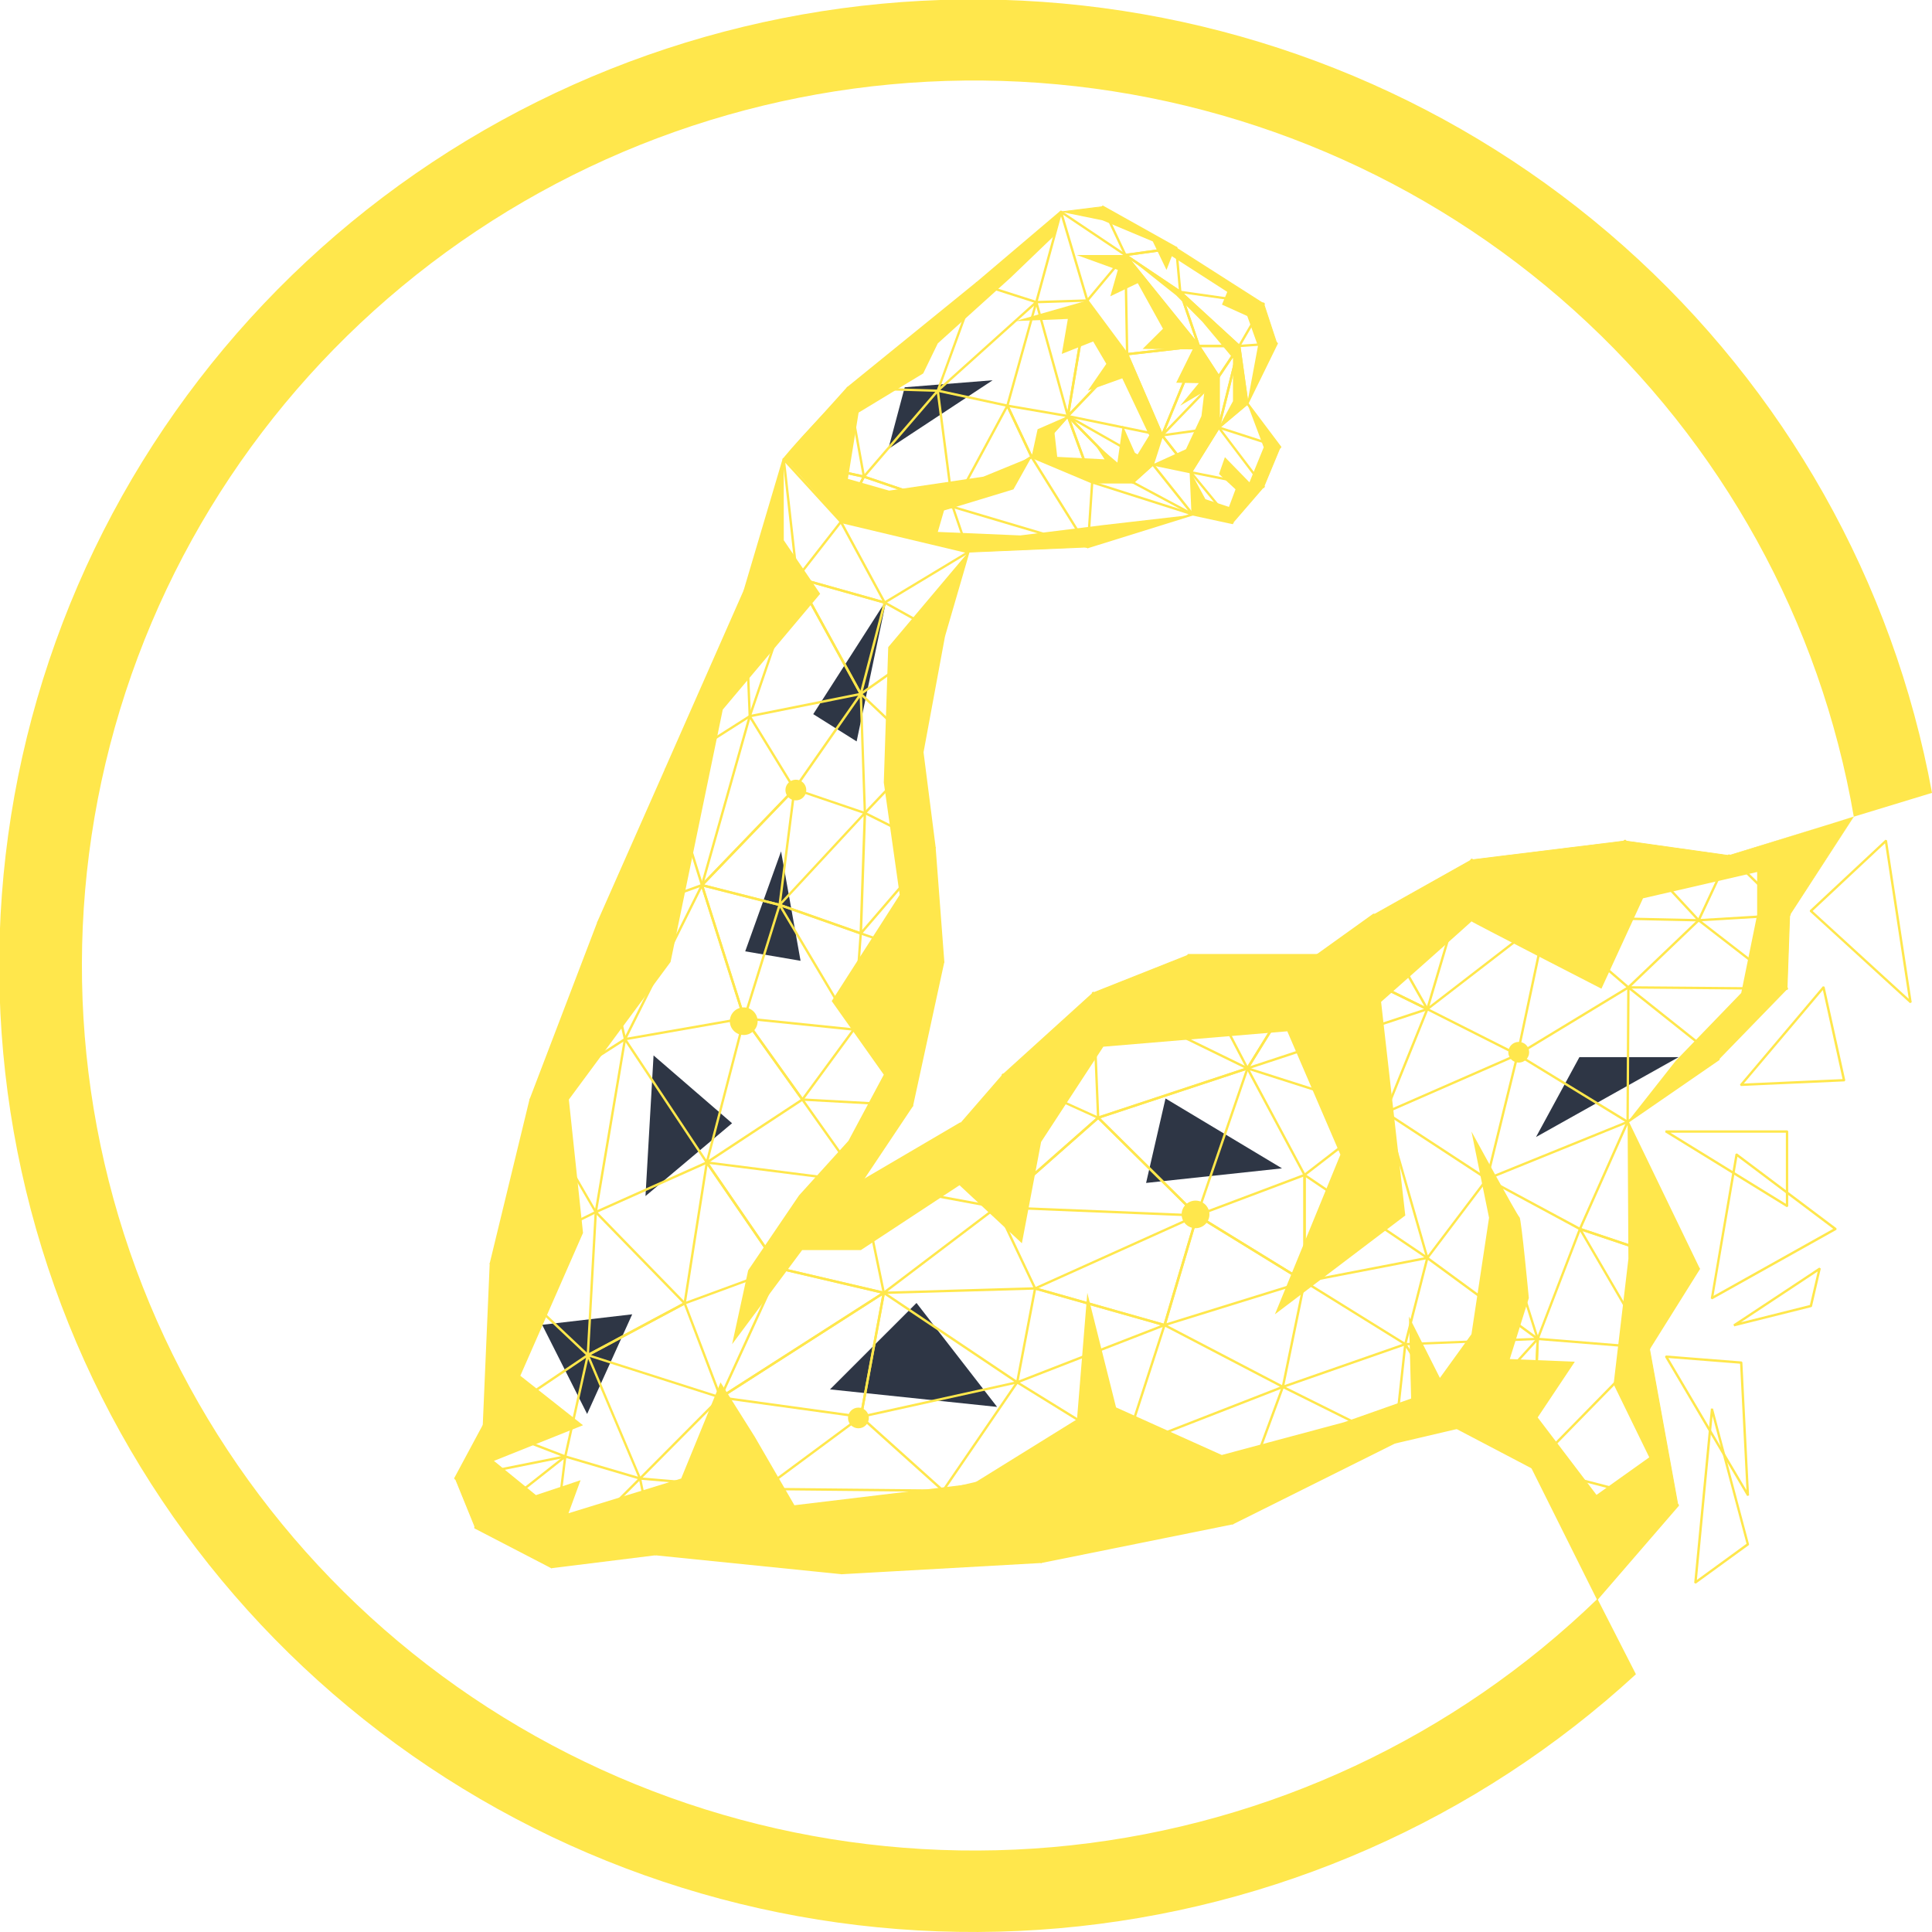 <svg width="512" height="512" viewBox="0 0 512 512" fill="none" xmlns="http://www.w3.org/2000/svg">
<g clip-path="url(#clip0_25_211)">
<path d="M423.34 423.719L405.99 388.942L386.087 378.503L369.596 382.364L326.686 403.765H326.657L275.914 414.012L223.088 416.974L173.714 411.964L146.175 415.378H146.107L125.903 404.903L125.849 404.843L120.569 391.861V391.765L128.133 377.671L129.972 334.884L140.526 291.364L158.45 244.43L176.374 203.897L197.27 156.526L207.598 121.682L207.619 121.639L224.611 102.738L258.825 74.955L281.094 56.057L281.155 56.028L292.178 54.663H292.25L311.766 65.593L334.96 80.398L335.006 80.459L338.451 90.937V91.022L330.672 106.901L339.358 118.46V118.571L335.006 129.067L334.985 129.099L326.722 138.667L326.607 138.702L316.075 136.434L288.321 145.067H288.292L256.688 146.432L250.282 168.441L244.547 199.374L247.773 224.619L250.071 254.912V254.944L241.804 292.988V293.028L228.505 312.889L254.462 297.664L265.701 284.697L289.59 263.054L289.622 263.033L314.881 253.01H314.924H349.098L363.993 242.343L389.947 227.765H389.99L430.632 222.756H430.66L458.188 226.624L491.276 216.455L474.385 242.489L473.696 262.044L473.664 262.119L455.525 280.793L431.481 297.38L450.266 336.235V336.341L437.203 357.255L444.77 398.887L444.749 398.979L423.34 423.719ZM386.087 378.272H386.165L406.14 388.75L406.19 388.796L423.351 423.708L444.519 398.852L436.952 357.227V357.145L450.008 336.245L431.205 297.362L431.245 297.216L455.353 280.594L473.445 261.966L474.13 242.411L474.152 242.35L491.251 216.416L458.206 226.809H458.156L430.621 222.94L390.03 227.964L364.104 242.542L349.191 253.237L349.123 253.259H314.946L289.73 263.264L265.866 284.871L254.624 297.842L254.595 297.867L228.189 313.351L228.035 313.191L241.571 292.924L249.827 254.933L247.533 224.661L244.306 199.388V199.356L250.042 168.384L256.473 146.283L256.581 146.201L288.249 144.836L316.017 136.185H316.078L326.571 138.45L334.78 128.949L339.125 118.556L330.439 106.994V106.876L338.226 90.976L334.809 80.583L311.655 65.803L292.164 54.894L281.216 56.252L258.972 75.129L224.769 102.916L207.809 121.785L197.485 156.604L176.585 203.986L158.661 244.519L140.759 291.431L130.201 334.933L128.366 377.724V377.771L120.809 391.822L126.054 404.715L146.19 415.157L173.707 411.744H173.732L223.099 416.754L275.889 413.792L326.603 403.552L369.525 382.151H369.55L386.087 378.272Z" fill="#FFE74C"/>
<path d="M263.07 100.768L235.409 118.987L239.765 102.631L263.07 100.768Z" fill="#2E3645"/>
<path d="M143.678 351.086L155.597 374.716L167.541 348.306L143.678 351.086Z" fill="#2E3645"/>
<path d="M234.86 159.086L215.517 189.255L227.017 196.479L234.86 159.086Z" fill="#2E3645"/>
<path d="M444.847 280.153L407.058 301.326L418.562 280.153H444.847Z" fill="#2E3645"/>
<path d="M206.989 225.625L197.489 252.114L212.154 254.624L206.989 225.625Z" fill="#2E3645"/>
<path d="M173.198 279.694L171.062 316.967L194.004 297.668L173.198 279.694Z" fill="#2E3645"/>
<path d="M242.88 345.298L219.959 368.203L264.242 372.846L242.88 345.298Z" fill="#2E3645"/>
<path d="M308.873 291.108L339.742 309.628L303.726 313.493L308.873 291.108Z" fill="#2E3645"/>
<path d="M330.64 106.976L330.421 106.944L328.288 91.712L328.396 91.581L338.333 90.869L338.448 91.033L330.64 106.976ZM328.535 91.801L330.597 106.539L338.154 91.115L328.535 91.801Z" fill="#FFE74C" stroke="#FFE74C" stroke-width="0.4"/>
<path d="M328.324 91.779L312.694 77.436L312.788 77.241L334.913 80.398L334.999 80.565L328.503 91.751L328.324 91.779ZM313.121 77.511L328.371 91.516L334.709 80.597L313.121 77.511Z" fill="#FFE74C" stroke="#FFE74C" stroke-width="0.4"/>
<path d="M312.705 77.447L298.168 67.68L298.215 67.474L311.69 65.593L311.823 65.696L312.899 77.344L312.705 77.447ZM298.545 67.655L312.633 77.124L311.604 65.838L298.545 67.655Z" fill="#FFE74C" stroke="#FFE74C" stroke-width="0.4"/>
<path d="M323.044 113.372L322.861 113.259L328.292 91.669H328.518L330.651 106.901L330.611 107.004L323.044 113.372ZM328.371 92.295L323.169 112.971L330.414 106.88L328.371 92.295Z" fill="#FFE74C" stroke="#FFE74C" stroke-width="0.4"/>
<path d="M328.403 91.808H317.695L317.588 91.733L312.662 77.39L312.849 77.269L328.482 91.612L328.403 91.808ZM317.778 91.58H328.109L313.024 77.742L317.778 91.58Z" fill="#FFE74C" stroke="#FFE74C" stroke-width="0.4"/>
<path d="M323.083 113.312L322.857 113.287V99.797V99.733L328.292 91.634L328.496 91.723L323.083 113.312ZM323.083 99.833V112.356L328.127 92.302L323.083 99.833Z" fill="#FFE74C" stroke="#FFE74C" stroke-width="0.4"/>
<path d="M323.065 99.861H322.875L317.616 91.758L317.713 91.58H328.421L328.518 91.758L323.065 99.861ZM317.907 91.808L322.972 99.588L328.188 91.808H317.907Z" fill="#FFE74C" stroke="#FFE74C" stroke-width="0.4"/>
<path d="M317.616 91.765L298.154 67.655L298.308 67.492L312.845 77.259L312.892 77.316L317.814 91.659L317.616 91.765ZM298.796 68.1L317.376 91.118L312.676 77.426L298.796 68.1Z" fill="#FFE74C" stroke="#FFE74C" stroke-width="0.4"/>
<path d="M315.494 125.216L307.873 115.449L307.948 115.268L322.954 113.173L323.069 113.348L315.684 125.209L315.494 125.216ZM308.177 115.467L315.573 124.949L322.742 113.433L308.177 115.467Z" fill="#FFE74C" stroke="#FFE74C" stroke-width="0.4"/>
<path d="M315.562 125.259L305.478 123.168L305.392 123.022L307.855 115.349L308.056 115.314L315.677 125.081L315.562 125.259ZM305.65 122.969L315.304 124.974L308.005 115.62L305.65 122.969Z" fill="#FFE74C" stroke="#FFE74C" stroke-width="0.4"/>
<path d="M308.048 115.46L307.858 115.335L317.588 91.652L317.792 91.634L323.069 99.733V99.876L308.048 115.46ZM317.727 91.94L308.296 114.866L322.821 99.783L317.727 91.94Z" fill="#FFE74C" stroke="#FFE74C" stroke-width="0.4"/>
<path d="M307.858 115.424L298.595 93.909L298.688 93.753L317.688 91.584L317.81 91.737L308.077 115.424H307.858ZM298.868 93.963L307.962 115.083L317.516 91.829L298.868 93.963Z" fill="#FFE74C" stroke="#FFE74C" stroke-width="0.4"/>
<path d="M298.713 93.981L298.588 93.867L298.118 67.588L298.322 67.513L317.785 91.623L317.709 91.808L298.713 93.981ZM298.355 67.918L298.817 93.739L317.48 91.605L298.355 67.918Z" fill="#FFE74C" stroke="#FFE74C" stroke-width="0.4"/>
<path d="M289.393 127.929L273.329 121.173L273.29 120.992L282.905 110.176L283.098 110.212L289.551 127.772L289.393 127.929ZM273.566 121.035L289.239 127.616L282.948 110.482L273.566 121.035Z" fill="#FFE74C" stroke="#FFE74C" stroke-width="0.4"/>
<path d="M300.302 127.908H300.144L282.908 110.35L283.048 110.172L305.557 122.972L305.579 123.157L300.302 127.908ZM283.643 110.766L300.23 127.666L305.31 123.076L283.643 110.766Z" fill="#FFE74C" stroke="#FFE74C" stroke-width="0.4"/>
<path d="M300.226 127.936H289.44L289.332 127.861L282.879 110.3L283.069 110.183L300.305 127.744L300.226 127.936ZM289.518 127.708H299.954L283.281 110.724L289.518 127.708Z" fill="#FFE74C" stroke="#FFE74C" stroke-width="0.4"/>
<path d="M307.937 115.492L282.962 110.375L282.904 110.183L298.617 93.788L298.807 93.82L308.07 115.335L307.937 115.492ZM283.202 110.194L307.758 115.225L298.649 94.069L283.202 110.194Z" fill="#FFE74C" stroke="#FFE74C" stroke-width="0.4"/>
<path d="M283.073 110.34L282.875 110.244L288.034 79.62L288.242 79.573L298.792 93.796V93.941L283.073 110.34ZM288.22 79.925L283.166 109.916L298.552 93.867L288.22 79.925Z" fill="#FFE74C" stroke="#FFE74C" stroke-width="0.4"/>
<path d="M288.238 79.712L288.038 79.673L281.051 56.178L281.223 56.05L298.287 67.495L298.308 67.662L288.238 79.712ZM281.37 56.416L288.199 79.403L298.061 67.609L281.37 56.416Z" fill="#FFE74C" stroke="#FFE74C" stroke-width="0.4"/>
<path d="M298.258 67.698L298.14 67.634L292.1 54.834L292.261 54.688L311.777 65.618L311.734 65.831L298.258 67.698ZM292.458 55.051L298.312 67.46L311.368 65.639L292.458 55.051Z" fill="#FFE74C" stroke="#FFE74C" stroke-width="0.4"/>
<path d="M274.598 80.174L258.871 75.154L258.832 74.958L281.101 56.057L281.287 56.171L274.745 80.096L274.598 80.174ZM259.137 74.997L274.551 79.922L280.965 56.455L259.137 74.997Z" fill="#FFE74C" stroke="#FFE74C" stroke-width="0.4"/>
<path d="M248.515 103.652L224.683 102.94L224.615 102.741L258.825 74.955L259.008 75.083L248.612 103.577L248.515 103.652ZM224.998 102.724L248.44 103.435L258.649 75.41L224.998 102.724Z" fill="#FFE74C" stroke="#FFE74C" stroke-width="0.4"/>
<path d="M282.879 110.293L274.516 80.096L274.623 79.954L288.145 79.527L288.263 79.659L283.105 110.283L282.879 110.293ZM274.777 80.174L282.961 109.735L288.013 79.758L274.777 80.174Z" fill="#FFE74C" stroke="#FFE74C" stroke-width="0.4"/>
<path d="M266.941 107.623L248.494 103.648L248.429 103.467L274.534 80L274.724 80.114L267.07 107.541L266.941 107.623ZM248.763 103.467L266.884 107.378L274.412 80.416L248.763 103.467Z" fill="#FFE74C" stroke="#FFE74C" stroke-width="0.4"/>
<path d="M273.462 121.152L273.272 121.127L266.862 107.559L266.988 107.399L283.008 110.151L283.076 110.339L273.462 121.152ZM267.163 107.659L273.405 120.871L282.768 110.339L267.163 107.659Z" fill="#FFE74C" stroke="#FFE74C" stroke-width="0.4"/>
<path d="M228.913 126.421L207.673 121.842L207.608 121.653L224.601 102.752L224.801 102.809L229.053 126.276L228.913 126.421ZM207.92 121.66L228.802 126.162L224.622 103.079L207.92 121.66Z" fill="#FFE74C" stroke="#FFE74C" stroke-width="0.4"/>
<path d="M252.469 134.443L228.902 126.418L228.852 126.236L248.429 103.467L248.63 103.527L252.616 134.325L252.469 134.443ZM229.135 126.265L252.372 134.169L248.429 103.822L229.135 126.265Z" fill="#FFE74C" stroke="#FFE74C" stroke-width="0.4"/>
<path d="M252.57 134.432L252.405 134.279L266.866 107.456H267.07L273.48 121.024L273.437 121.166L252.57 134.432ZM266.959 107.765L252.813 134.002L273.247 121.035L266.959 107.765Z" fill="#FFE74C" stroke="#FFE74C" stroke-width="0.4"/>
<path d="M222.859 138.4L222.74 138.236L228.834 126.258L228.974 126.204L252.541 134.226L252.519 134.446L222.859 138.4ZM228.996 126.45L223.045 138.148L252.01 134.286L228.996 126.45Z" fill="#FFE74C" stroke="#FFE74C" stroke-width="0.4"/>
<path d="M222.758 138.364L207.612 121.806L207.72 121.618L228.964 126.201L229.042 126.361L222.948 138.34L222.758 138.364ZM208.021 121.916L222.816 138.091L228.77 126.389L208.021 121.916Z" fill="#FFE74C" stroke="#FFE74C" stroke-width="0.4"/>
<path d="M256.577 146.436L222.815 138.4V138.176L252.48 134.222L252.605 134.297L256.699 146.286L256.577 146.436ZM223.468 138.311L256.427 146.155L252.426 134.45L223.468 138.311Z" fill="#FFE74C" stroke="#FFE74C" stroke-width="0.4"/>
<path d="M288.256 145.067L252.473 134.443L252.444 134.24L273.315 120.981L273.472 121.017L288.385 144.9L288.256 145.067ZM252.766 134.297L288.02 144.764L273.322 121.237L252.766 134.297Z" fill="#FFE74C" stroke="#FFE74C" stroke-width="0.4"/>
<path d="M288.321 145.067L288.174 144.949L289.325 127.815L289.475 127.716L316.107 136.196V136.412L288.321 145.067ZM289.543 127.975L288.414 144.8L315.691 136.302L289.543 127.975Z" fill="#FFE74C" stroke="#FFE74C" stroke-width="0.4"/>
<path d="M316.018 136.405L300.173 127.922L300.147 127.737L305.428 122.969H305.596L316.164 136.22L316.018 136.405ZM300.409 127.797L315.62 135.943L305.475 123.221L300.409 127.797Z" fill="#FFE74C" stroke="#FFE74C" stroke-width="0.4"/>
<path d="M326.607 138.692L316.046 136.416L315.956 136.309L315.465 125.156L315.67 125.081L326.718 138.514L326.607 138.692ZM316.182 136.203L326.335 138.389L315.713 125.476L316.182 136.203Z" fill="#FFE74C" stroke="#FFE74C" stroke-width="0.4"/>
<path d="M334.877 129.127L315.562 125.259L315.487 125.088L322.872 113.227H323.062L334.992 128.956L334.877 129.127ZM315.77 125.067L334.626 128.846L322.993 113.486L315.77 125.067Z" fill="#FFE74C" stroke="#FFE74C" stroke-width="0.4"/>
<path d="M339.225 118.649L322.936 113.394L322.896 113.198L330.46 106.841H330.629L339.354 118.457L339.225 118.649ZM323.201 113.241L338.953 118.322L330.521 107.093L323.201 113.241Z" fill="#FFE74C" stroke="#FFE74C" stroke-width="0.4"/>
<path d="M197.392 156.683L197.252 156.54L207.587 121.696L207.809 121.717L211.351 153.159L211.261 153.284L197.392 156.683ZM207.644 122.304L197.524 156.416L211.104 153.088L207.644 122.304Z" fill="#FFE74C" stroke="#FFE74C" stroke-width="0.4"/>
<path d="M176.532 204.036L176.363 203.897L197.259 156.526L197.478 156.569L198.804 189.799L198.751 189.902L176.532 204.036ZM197.27 157.07L176.733 203.641L198.578 189.742L197.27 157.07Z" fill="#FFE74C" stroke="#FFE74C" stroke-width="0.4"/>
<path d="M158.6 244.583L158.453 244.43L176.377 203.897H176.592L186.15 234.532L186.081 234.674L158.6 244.583ZM176.449 204.267L158.772 244.267L185.884 234.492L176.449 204.267Z" fill="#FFE74C" stroke="#FFE74C" stroke-width="0.4"/>
<path d="M140.712 291.484L140.543 291.349L158.468 244.437H158.686L165.752 275.371L165.702 275.492L140.712 291.484ZM158.532 244.871L140.88 291.093L165.497 275.328L158.532 244.871Z" fill="#FFE74C" stroke="#FFE74C" stroke-width="0.4"/>
<path d="M130.13 334.99L129.965 334.862L140.526 291.364L140.737 291.335L157.973 321.156L157.927 321.312L130.13 334.99ZM140.683 291.694L130.259 334.677L157.733 321.163L140.683 291.694Z" fill="#FFE74C" stroke="#FFE74C" stroke-width="0.4"/>
<path d="M128.315 377.796L128.136 377.696L129.975 334.884L130.169 334.805L155.858 359.04V359.214L128.315 377.796ZM130.19 335.129L128.376 377.465L155.582 359.111L130.19 335.129Z" fill="#FFE74C" stroke="#FFE74C" stroke-width="0.4"/>
<path d="M120.698 391.932L120.572 391.765L128.151 377.646L128.294 377.596L149.839 385.877L149.821 386.094L120.698 391.932ZM128.305 377.845L120.891 391.662L149.391 385.948L128.305 377.845Z" fill="#FFE74C" stroke="#FFE74C" stroke-width="0.4"/>
<path d="M146.107 415.378L125.903 404.903L125.885 404.711L149.728 385.895L149.911 385.998L146.261 415.289L146.107 415.378ZM126.165 404.782L146.068 415.093L149.653 386.24L126.165 404.782Z" fill="#FFE74C" stroke="#FFE74C" stroke-width="0.4"/>
<path d="M146.175 415.388L146.079 415.196L169.531 391.73L169.724 391.787L173.825 411.826L173.728 411.964L146.175 415.388ZM169.545 392.053L146.477 415.122L173.578 411.762L169.545 392.053Z" fill="#FFE74C" stroke="#FFE74C" stroke-width="0.4"/>
<path d="M223.066 416.985L173.703 411.975L173.653 411.765L202.263 394.492L202.41 394.514L223.163 416.793L223.066 416.985ZM174.065 411.783L222.79 416.729L202.303 394.734L174.065 411.783Z" fill="#FFE74C" stroke="#FFE74C" stroke-width="0.4"/>
<path d="M223.088 416.985L223.005 416.782L249.852 394.965H249.996L275.957 413.81L275.896 414.012L223.088 416.985ZM249.931 395.2L223.425 416.74L275.563 413.813L249.931 395.2Z" fill="#FFE74C" stroke="#FFE74C" stroke-width="0.4"/>
<path d="M250.118 168.533L234.395 159.787V159.588L256.545 146.226L256.717 146.357L250.286 168.445L250.118 168.533ZM234.678 159.68L250.092 168.245L256.398 146.557L234.678 159.68Z" fill="#FFE74C" stroke="#FFE74C" stroke-width="0.4"/>
<path d="M244.353 199.467L228.039 183.979V183.804L250.092 168.316L250.272 168.43L244.536 199.403L244.353 199.467ZM228.3 183.911L244.36 199.154L250.01 168.665L228.3 183.911Z" fill="#FFE74C" stroke="#FFE74C" stroke-width="0.4"/>
<path d="M247.597 224.768L229.161 215.556L229.128 215.374L244.35 199.307L244.547 199.371L247.773 224.651L247.597 224.768ZM229.401 215.42L247.508 224.466L244.35 199.641L229.401 215.42Z" fill="#FFE74C" stroke="#FFE74C" stroke-width="0.4"/>
<path d="M249.906 255.061L228.081 247.467L228.031 247.285L247.561 224.583L247.762 224.651L250.06 254.937L249.906 255.061ZM228.314 247.314L249.823 254.78L247.561 224.942L228.314 247.314Z" fill="#FFE74C" stroke="#FFE74C" stroke-width="0.4"/>
<path d="M241.586 293.052L226.153 272.903L226.174 272.743L249.863 254.862L250.046 254.976L241.779 293.02L241.586 293.052ZM226.404 272.857L241.618 292.718L249.766 255.228L226.404 272.857Z" fill="#FFE74C" stroke="#FFE74C" stroke-width="0.4"/>
<path d="M228.038 313.319L212.548 291.456L212.649 291.278L241.686 292.871L241.775 293.049L228.232 313.316L228.038 313.319ZM212.871 291.516L228.128 313.052L241.471 293.088L212.871 291.516Z" fill="#FFE74C" stroke="#FFE74C" stroke-width="0.4"/>
<path d="M234.42 159.794L211.204 153.284L211.147 153.102L222.755 138.219H222.948L234.552 159.644L234.42 159.794ZM211.43 153.109L234.223 159.509L222.826 138.503L211.43 153.109Z" fill="#FFE74C" stroke="#FFE74C" stroke-width="0.4"/>
<path d="M228.017 183.954L211.147 153.244L211.28 153.081L234.495 159.595L234.577 159.733L228.243 183.947L228.017 183.954ZM211.466 153.358L228.082 183.58L234.312 159.758L211.466 153.358Z" fill="#FFE74C" stroke="#FFE74C" stroke-width="0.4"/>
<path d="M198.711 189.916L198.582 189.767L211.129 153.145L211.34 153.127L228.225 183.854L228.146 184.018L198.711 189.916ZM211.258 153.458L198.862 189.653L227.945 183.822L211.258 153.458Z" fill="#FFE74C" stroke="#FFE74C" stroke-width="0.4"/>
<path d="M229.175 215.563L210.494 209.216L210.437 209.045L228.024 183.836L228.236 183.897L229.311 215.449L229.175 215.563ZM210.713 209.067L229.092 215.31L228.017 184.267L210.713 209.067Z" fill="#FFE74C" stroke="#FFE74C" stroke-width="0.4"/>
<path d="M186.11 234.667L185.917 234.556L198.578 189.785L198.786 189.756L210.616 209.06V209.198L186.11 234.667ZM198.729 190.098L186.261 234.187L210.387 209.113L198.729 190.098Z" fill="#FFE74C" stroke="#FFE74C" stroke-width="0.4"/>
<path d="M228.081 247.467L206.572 239.907L206.526 239.726L229.135 215.371L229.333 215.449L228.257 247.363L228.081 247.467ZM206.805 239.751L227.995 247.207L229.071 215.755L206.805 239.751Z" fill="#FFE74C" stroke="#FFE74C" stroke-width="0.4"/>
<path d="M206.576 239.918L185.999 234.684L185.945 234.496L210.448 209.031L210.645 209.124L206.719 239.822L206.576 239.918ZM186.246 234.514L206.508 239.666L210.372 209.444L186.246 234.514Z" fill="#FFE74C" stroke="#FFE74C" stroke-width="0.4"/>
<path d="M226.146 272.892L206.504 239.865L206.641 239.701L228.15 247.26L228.225 247.374L226.35 272.843L226.146 272.892ZM206.863 240.021L226.156 272.462L227.999 247.445L206.863 240.021Z" fill="#FFE74C" stroke="#FFE74C" stroke-width="0.4"/>
<path d="M212.735 291.456H212.549L197.166 269.934L197.27 269.756L226.264 272.722L226.347 272.903L212.735 291.456ZM197.489 270.009L212.645 291.2L226.035 272.932L197.489 270.009Z" fill="#FFE74C" stroke="#FFE74C" stroke-width="0.4"/>
<path d="M165.644 275.506L165.522 275.342L185.924 234.524L186.135 234.542L197.359 269.835L197.27 269.98L165.644 275.506ZM186.003 234.88L165.831 275.243L197.101 269.781L186.003 234.88Z" fill="#FFE74C" stroke="#FFE74C" stroke-width="0.4"/>
<path d="M197.141 269.902L185.917 234.61L186.056 234.464L206.633 239.698L206.712 239.844L197.359 269.902H197.141ZM186.2 234.738L197.248 269.486L206.458 239.89L186.2 234.738Z" fill="#FFE74C" stroke="#FFE74C" stroke-width="0.4"/>
<path d="M206.687 336.231H206.508L187.222 308.142L187.333 307.964L228.146 313.148L228.214 313.337L206.687 336.231ZM187.555 308.217L206.619 335.972L227.895 313.337L187.555 308.217Z" fill="#FFE74C" stroke="#FFE74C" stroke-width="0.4"/>
<path d="M187.379 308.167L187.207 308.043L197.137 269.842L197.341 269.803L212.735 291.324L212.706 291.485L187.379 308.167ZM197.298 270.123L187.487 307.812L212.466 291.36L197.298 270.123Z" fill="#FFE74C" stroke="#FFE74C" stroke-width="0.4"/>
<path d="M157.934 321.316L157.776 321.191L165.512 275.374L165.723 275.332L187.412 308.007L187.365 308.174L157.934 321.316ZM165.691 275.698L158.038 321.02L187.146 308.021L165.691 275.698Z" fill="#FFE74C" stroke="#FFE74C" stroke-width="0.4"/>
<path d="M275.914 414.023L275.795 413.842L297.899 383.822L298.061 383.797L326.693 403.57L326.653 403.776L275.914 414.023ZM298.025 384.046L276.157 413.739L326.345 403.605L298.025 384.046Z" fill="#FFE74C" stroke="#FFE74C" stroke-width="0.4"/>
<path d="M326.686 403.765L326.524 403.623L339.864 367.495L340.025 367.431L369.621 382.155V382.357L326.686 403.765ZM340.036 367.691L326.84 403.431L369.313 382.258L340.036 367.691Z" fill="#FFE74C" stroke="#FFE74C" stroke-width="0.4"/>
<path d="M369.596 382.368L369.457 382.244L372.296 356.203L372.507 356.156L386.198 378.325L386.126 378.496L369.596 382.368ZM372.489 356.558L369.7 382.109L385.922 378.311L372.489 356.558Z" fill="#FFE74C" stroke="#FFE74C" stroke-width="0.4"/>
<path d="M406.022 388.978L386.047 378.503L386.015 378.325L407.42 354.759L407.62 354.841L406.187 388.882L406.022 388.978ZM386.284 378.372L405.968 388.683L407.377 355.136L386.284 378.372Z" fill="#FFE74C" stroke="#FFE74C" stroke-width="0.4"/>
<path d="M423.34 423.719L405.975 388.91L406.108 388.75L444.681 398.77L444.741 398.951L423.34 423.719ZM406.294 389.035L423.34 423.719L444.455 398.948L406.294 389.035Z" fill="#FFE74C" stroke="#FFE74C" stroke-width="0.4"/>
<path d="M406.162 388.939L405.964 388.857L407.398 354.812L407.524 354.706L437.091 357.092L437.163 357.284L406.162 388.939ZM407.621 354.94L406.208 388.565L436.826 357.298L407.621 354.94Z" fill="#FFE74C" stroke="#FFE74C" stroke-width="0.4"/>
<path d="M437.17 357.266H436.991L418.623 325.749L418.759 325.582L450.216 336.149L450.277 336.316L437.17 357.266ZM418.956 325.892L437.077 356.985L449.983 336.316L418.956 325.892Z" fill="#FFE74C" stroke="#FFE74C" stroke-width="0.4"/>
<path d="M450.126 336.356L418.666 325.788L418.598 325.636L431.231 297.259H431.439L450.255 336.206L450.126 336.356ZM418.859 325.614L449.94 336.053L431.338 297.6L418.859 325.614Z" fill="#FFE74C" stroke="#FFE74C" stroke-width="0.4"/>
<path d="M431.399 297.404L431.22 297.312L431.428 261.671L431.614 261.582L455.514 280.597V280.779L431.399 297.404ZM431.653 261.906L431.449 297.106L455.252 280.693L431.653 261.906Z" fill="#FFE74C" stroke="#FFE74C" stroke-width="0.4"/>
<path d="M473.582 262.126L431.542 261.771L431.463 261.575L450.083 243.797H450.234L473.653 261.931L473.582 262.126ZM431.825 261.561L473.245 261.895L450.169 244.028L431.825 261.561Z" fill="#FFE74C" stroke="#FFE74C" stroke-width="0.4"/>
<path d="M450.169 243.993L450.058 243.829L458.095 226.667L458.278 226.635L474.352 242.347L474.277 242.542L450.169 243.993ZM458.235 226.908L450.348 243.755L474.008 242.332L458.235 226.908Z" fill="#FFE74C" stroke="#FFE74C" stroke-width="0.4"/>
<path d="M450.158 243.993L409.908 243.122L409.829 242.926L430.564 222.763H430.729L450.248 243.797L450.158 243.993ZM410.184 242.898L449.897 243.758L430.643 223.004L410.184 242.898Z" fill="#FFE74C" stroke="#FFE74C" stroke-width="0.4"/>
<path d="M378.322 267.516L378.143 267.396L389.894 227.822L390.073 227.762L409.979 242.916V243.097L378.322 267.516ZM390.066 228.05L378.465 267.129L409.721 243.015L390.066 228.05Z" fill="#FFE74C" stroke="#FFE74C" stroke-width="0.4"/>
<path d="M378.2 267.531L349.08 253.234V253.038L364.007 242.336L364.172 242.372L378.368 267.371L378.2 267.531ZM349.353 253.113L377.967 267.161L364.018 242.596L349.353 253.113Z" fill="#FFE74C" stroke="#FFE74C" stroke-width="0.4"/>
<path d="M402.218 279.588L402.046 279.467L409.782 242.983L409.972 242.919L431.603 261.586V261.767L402.218 279.588ZM409.969 243.221L402.322 279.257L431.334 261.657L409.969 243.221Z" fill="#FFE74C" stroke="#FFE74C" stroke-width="0.4"/>
<path d="M394.124 312.533L393.97 312.402L402.061 279.46L402.233 279.392L431.395 297.212V297.412L394.124 312.533ZM402.247 279.666L394.246 312.238L431.08 297.305L402.247 279.666Z" fill="#FFE74C" stroke="#FFE74C" stroke-width="0.4"/>
<path d="M367.22 294.919L367.065 294.77L378.146 267.392L378.304 267.332L402.222 279.396V279.602L367.22 294.919ZM378.315 267.584L367.384 294.606L401.903 279.495L378.315 267.584Z" fill="#FFE74C" stroke="#FFE74C" stroke-width="0.4"/>
<path d="M330.69 283.186H330.49L314.82 253.184L314.924 253.017H349.134L349.231 253.191L330.69 283.186ZM315.107 253.244L330.597 282.894L348.926 253.244H315.107Z" fill="#FFE74C" stroke="#FFE74C" stroke-width="0.4"/>
<path d="M291.056 296.316L290.906 296.213L289.551 263.147L289.716 263.04L330.644 283.022V283.232L291.056 296.316ZM289.787 263.339L291.132 296.05L330.292 283.104L289.787 263.339Z" fill="#FFE74C" stroke="#FFE74C" stroke-width="0.4"/>
<path d="M264.202 320.018L264.012 319.925L265.672 284.8L265.833 284.7L291.071 296.124L291.099 296.313L264.202 320.018ZM265.909 284.96L264.256 319.666L290.827 296.238L265.909 284.96Z" fill="#FFE74C" stroke="#FFE74C" stroke-width="0.4"/>
<path d="M264.091 320.043L228.11 313.365L228.071 313.156L254.477 297.668L254.642 297.721L264.22 319.886L264.091 320.043ZM228.451 313.195L263.941 319.78L254.498 297.931L228.451 313.195Z" fill="#FFE74C" stroke="#FFE74C" stroke-width="0.4"/>
<path d="M234.19 342.72L206.587 336.267L206.529 336.078L228.038 313.177L228.235 313.23L234.33 342.585L234.19 342.72ZM206.823 336.089L234.068 342.457L228.063 313.493L206.823 336.089Z" fill="#FFE74C" stroke="#FFE74C" stroke-width="0.4"/>
<path d="M234.219 342.724L234.147 342.517L264.044 319.84L264.217 319.883L274.419 341.397L274.319 341.561L234.219 342.724ZM264.07 320.107L234.57 342.485L274.136 341.333L264.07 320.107Z" fill="#FFE74C" stroke="#FFE74C" stroke-width="0.4"/>
<path d="M330.629 283.236L330.493 283.068L349.037 253.07L349.184 253.028L378.304 267.324V267.534L330.629 283.236ZM349.163 253.28L330.841 282.919L377.938 267.406L349.163 253.28Z" fill="#FFE74C" stroke="#FFE74C" stroke-width="0.4"/>
<path d="M155.833 359.221L155.664 359.115L157.772 321.205L157.969 321.131L181.521 345.308L181.493 345.49L155.833 359.221ZM157.983 321.479L155.901 358.926L181.245 345.369L157.983 321.479Z" fill="#FFE74C" stroke="#FFE74C" stroke-width="0.4"/>
<path d="M181.479 345.508L181.325 345.383L187.204 308.05L187.412 308.004L206.698 336.092L206.644 336.263L181.479 345.508ZM187.387 308.373L181.583 345.244L206.426 336.117L187.387 308.373Z" fill="#FFE74C" stroke="#FFE74C" stroke-width="0.4"/>
<path d="M169.581 391.929L149.764 386.094L149.685 385.959L155.665 359.111H155.883L169.721 391.822L169.581 391.929ZM149.932 385.906L169.412 391.641L155.812 359.495L149.932 385.906Z" fill="#FFE74C" stroke="#FFE74C" stroke-width="0.4"/>
<path d="M202.314 394.702L169.602 391.932L169.53 391.74L190.871 370.265L191.054 370.297L202.428 394.542L202.314 394.702ZM169.867 391.726L202.131 394.46L190.91 370.539L169.867 391.726Z" fill="#FFE74C" stroke="#FFE74C" stroke-width="0.4"/>
<path d="M190.918 370.453L155.743 359.228L155.722 359.022L181.382 345.298L181.543 345.358L191.057 370.304L190.918 370.453ZM156.069 359.111L190.76 370.18L181.393 345.561L156.069 359.111Z" fill="#FFE74C" stroke="#FFE74C" stroke-width="0.4"/>
<path d="M191.014 370.439L190.846 370.297L206.486 336.107L206.615 336.043L234.219 342.496L234.254 342.702L191.014 370.439ZM206.669 336.288L191.219 370.037L233.928 342.66L206.669 336.288Z" fill="#FFE74C" stroke="#FFE74C" stroke-width="0.4"/>
<path d="M249.924 395.168L202.324 394.702L202.256 394.5L228.067 375.381H228.211L250.006 394.962L249.924 395.168ZM202.665 394.478L249.626 394.937L228.117 375.62L202.665 394.478Z" fill="#FFE74C" stroke="#FFE74C" stroke-width="0.4"/>
<path d="M249.952 395.164L249.831 394.99L269.472 366.268L269.626 366.236L298.057 383.794L298.025 384.004L249.952 395.164ZM269.597 366.485L250.185 394.876L297.702 383.854L269.597 366.485Z" fill="#FFE74C" stroke="#FFE74C" stroke-width="0.4"/>
<path d="M228.114 375.584L190.935 370.457L190.889 370.247L234.154 342.514L234.33 342.628L228.235 375.492L228.114 375.584ZM191.272 370.272L228.038 375.342L234.054 342.848L191.272 370.272Z" fill="#FFE74C" stroke="#FFE74C" stroke-width="0.4"/>
<path d="M228.157 375.58L228.017 375.449L234.111 342.588L234.287 342.514L269.63 366.222L269.59 366.428L228.157 375.58ZM234.298 342.802L228.275 375.321L269.282 366.279L234.298 342.802Z" fill="#FFE74C" stroke="#FFE74C" stroke-width="0.4"/>
<path d="M298.039 384L297.889 383.861L308.5 351.125L308.661 351.058L340.025 367.435V367.641L298.039 384ZM308.675 351.324L298.179 383.701L339.695 367.52L308.675 351.324Z" fill="#FFE74C" stroke="#FFE74C" stroke-width="0.4"/>
<path d="M340.011 367.644L339.86 367.513L345.596 339.623L345.772 339.548L372.464 356.121L372.443 356.324L340.011 367.644ZM345.797 339.829L340.126 367.364L372.149 356.188L345.797 339.829Z" fill="#FFE74C" stroke="#FFE74C" stroke-width="0.4"/>
<path d="M407.613 354.844H407.398L393.973 312.466L394.134 312.331L418.759 325.589L418.809 325.728L407.613 354.844ZM394.274 312.651L407.517 354.489L418.562 325.76L394.274 312.651Z" fill="#FFE74C" stroke="#FFE74C" stroke-width="0.4"/>
<path d="M372.414 356.327L372.299 356.185L378.143 333.337L378.322 333.273L407.574 354.727L407.51 354.933L372.414 356.327ZM378.322 333.572L372.557 356.11L407.176 354.731L378.322 333.572Z" fill="#FFE74C" stroke="#FFE74C" stroke-width="0.4"/>
<path d="M378.343 333.433L378.143 333.394L367.062 294.844L367.238 294.72L394.145 312.338L394.174 312.501L378.343 333.433ZM367.37 295.079L378.3 333.124L393.916 312.469L367.37 295.079Z" fill="#FFE74C" stroke="#FFE74C" stroke-width="0.4"/>
<path d="M269.608 366.439L269.454 366.311L274.2 341.422L274.347 341.333L308.654 351.047V351.26L269.608 366.439ZM274.405 341.589L269.716 366.151L308.249 351.172L274.405 341.589Z" fill="#FFE74C" stroke="#FFE74C" stroke-width="0.4"/>
<path d="M308.654 351.264L308.511 351.122L317.114 322.08L317.283 322.016L345.775 339.545L345.746 339.751L308.654 351.264ZM317.304 322.286L308.79 350.983L345.452 339.605L317.304 322.286Z" fill="#FFE74C" stroke="#FFE74C" stroke-width="0.4"/>
<path d="M345.739 339.755L345.603 339.644V311.385L345.782 311.289L378.318 333.269L378.275 333.476L345.739 339.755ZM345.832 311.602V339.506L377.96 333.305L345.832 311.602Z" fill="#FFE74C" stroke="#FFE74C" stroke-width="0.4"/>
<path d="M345.789 311.467L345.617 311.431L330.489 283.172L330.629 283.012L367.194 294.699L367.23 294.898L345.789 311.467ZM330.826 283.314L345.753 311.204L366.933 294.848L330.826 283.314Z" fill="#FFE74C" stroke="#FFE74C" stroke-width="0.4"/>
<path d="M317.147 322.194L290.941 296.288L290.984 296.1L330.557 283.022L330.701 283.168L317.337 322.133L317.147 322.194ZM291.235 296.26L317.175 321.902L330.41 283.307L291.235 296.26Z" fill="#FFE74C" stroke="#FFE74C" stroke-width="0.4"/>
<path d="M345.657 339.74L317.165 322.208L317.186 322.005L345.675 311.278L345.832 311.385V339.644L345.657 339.74ZM317.484 322.133L345.603 339.435V311.548L317.484 322.133Z" fill="#FFE74C" stroke="#FFE74C" stroke-width="0.4"/>
<path d="M317.222 322.226L264.109 320.046L264.037 319.847L290.945 296.125H291.088L317.293 322.027L317.222 322.226ZM264.403 319.829L316.935 321.988L291.017 296.366L264.403 319.829Z" fill="#FFE74C" stroke="#FFE74C" stroke-width="0.4"/>
<path d="M308.575 351.264L274.283 341.557V341.344L317.197 322.009L317.354 322.144L308.751 351.189L308.575 351.264ZM274.645 341.422L308.529 351.022L317.046 322.325L274.645 341.422Z" fill="#FFE74C" stroke="#FFE74C" stroke-width="0.4"/>
<path d="M506.207 265.6L479.83 241.493V241.326L499.704 222.766L499.898 222.834L506.404 265.5L506.207 265.6ZM480.074 241.422L506.125 265.227L499.697 223.076L480.074 241.422Z" fill="#FFE74C" stroke="#FFE74C" stroke-width="0.4"/>
<path d="M461.443 287.602L461.35 287.413L483.16 261.596L483.361 261.646L488.81 286.24L488.706 286.379L461.443 287.602ZM483.185 261.924L461.676 287.364L488.541 286.158L483.185 261.924Z" fill="#FFE74C" stroke="#FFE74C" stroke-width="0.4"/>
<path d="M473.521 319.68L441.504 299.968L441.565 299.758H473.581L473.696 299.872V319.584L473.521 319.68ZM441.974 299.986L473.47 319.378V299.986H441.974Z" fill="#FFE74C" stroke="#FFE74C" stroke-width="0.4"/>
<path d="M453.757 344.103L453.589 343.986L460.095 305.959L460.278 305.888L486.483 325.596V325.788L453.757 344.103ZM460.292 306.183L453.84 343.787L486.189 325.675L460.292 306.183Z" fill="#FFE74C" stroke="#FFE74C" stroke-width="0.4"/>
<path d="M463.099 396.217L441.465 359.595L441.576 359.42L461.447 360.992L461.554 361.099L463.311 396.16L463.099 396.217ZM441.777 359.659L463.06 395.701L461.328 361.212L441.777 359.659Z" fill="#FFE74C" stroke="#FFE74C" stroke-width="0.4"/>
<path d="M449.373 419.452L449.19 419.349L453.585 373.483H453.811L463.307 409.241L463.265 409.362L449.373 419.452ZM453.754 374.13L449.452 419.118L463.074 409.195L453.754 374.13Z" fill="#FFE74C" stroke="#FFE74C" stroke-width="0.4"/>
<path d="M459.708 351.268L459.619 351.061L482.128 336.16L482.303 336.277L480.016 346.123L479.934 346.208L459.708 351.268ZM482.017 336.508L460.293 350.884L479.801 346.005L482.017 336.508Z" fill="#FFE74C" stroke="#FFE74C" stroke-width="0.4"/>
<path d="M282.99 110.261L274.978 113.753L273.376 121.077L289.439 127.822H300.226L305.503 123.054L307.962 115.378L298.703 93.867L288.149 79.641L269.027 85.099L282.99 84.523L281.388 93.788L289.701 90.492L293.189 96.423L288.289 103.538L297.412 100.263L304.564 115.378L301.162 120.924L297.53 112.732L296.122 122.588L289.809 117.209L292.723 121.728L280.176 121.077L279.405 114.293L282.99 110.261Z" fill="#FFE74C"/>
<path d="M298.233 67.584L317.695 91.694L322.972 99.797V113.287L315.584 125.148L305.503 123.054L314.297 119.044L318.398 110.261L319.183 103.73L312.77 107.509L317.695 101.54L311.709 101.426L316.071 92.587L302.807 92.469L308.199 87.122L301.517 75.043L294.247 78.517L296.24 71.531L285.335 67.584H298.233Z" fill="#FFE74C"/>
<path d="M281.169 56.142L292.193 54.777L311.709 65.707L334.899 80.508L338.344 90.987L330.536 106.926L333.372 91.694L330.536 83.748L323.836 80.725L325.241 77.355L310.544 67.89L309.138 71.531L305.503 63.979L292.193 58.396L281.169 56.142Z" fill="#FFE74C"/>
<path d="M298.233 67.584L312.769 77.355L328.403 91.694L330.536 106.926L322.972 113.287L326.754 106.308V94.951L322.972 90.436L318.634 85.262L311.708 78.283L298.233 67.584Z" fill="#FFE74C"/>
<path d="M315.583 125.148L316.071 136.306L326.632 138.581L334.899 129.017L339.261 118.542L330.536 106.926L334.899 118.542L331.117 127.822L324.614 121.152L323.051 125.614L327.424 129.678L325.686 134.336L319.455 132.299L315.583 125.148Z" fill="#FFE74C"/>
<path d="M281.169 56.142L258.897 75.043L224.687 102.827C224.687 102.827 206.619 121.497 207.695 121.728C208.77 121.959 222.844 138.29 222.844 138.29L256.602 146.325L288.289 144.956L315.465 136.491L292.368 139.15L270.393 141.895L248.526 140.964L250.182 135.275L268.576 129.689L273.383 121.088L260.603 126.322L235.631 130.02L224.694 126.901L227.54 109.344L244.658 98.965L248.526 90.997L267.755 73.643L279.47 62.393L281.169 56.142Z" fill="#FFE74C"/>
<path d="M207.695 121.728L197.363 156.572L176.471 203.94L158.547 244.473L140.622 291.388L130.09 334.887L128.251 377.7L120.673 391.822L125.957 404.804L146.161 415.282L173.714 411.865L223.081 416.875L275.889 413.913L326.632 403.666L369.568 382.258L386.101 378.389L406.076 388.864L423.34 423.708L444.652 398.869L437.074 357.195L450.162 336.242L431.334 297.301L431.542 333.614L427.624 366.848L437.074 386.208L423.093 396.164L407.499 375.637L417.346 360.871L400.11 360.16L405.154 343.996C405.154 343.996 403.161 322.83 402.692 322.599C402.222 322.368 389.951 299.865 389.951 299.865L394.611 322.716L389.951 353.582L381.588 365.163L373.382 348.882L373.966 370.628L356.186 376.907L323.786 385.589L295.77 372.978L288.149 342.61L285.417 376.121L257.85 393.216L210.53 398.905L199.98 380.697L190.95 366.336L180.518 391.822L150.656 401.028L153.861 392.267L142.031 396.22L130.9 387.15L154.506 377.703L137.894 364.59L154.506 326.734L150.753 291.392L177.704 254.933L191.538 188.06L217.349 157.369L207.709 143.172L207.695 121.728Z" fill="#FFE74C"/>
<path d="M256.603 146.325L250.175 168.416L244.439 199.385L247.666 224.665L249.963 254.955L241.679 292.978L228.132 313.244L254.523 297.767L265.787 284.8L289.655 263.15L314.913 253.131H349.123L364.047 242.428L389.994 227.851L430.635 222.837L458.188 226.709L491.266 216.427L474.274 242.428L473.585 262.012L455.446 280.686L431.338 297.312L444.089 281.12L461.443 263.15L465.663 242.428V231.086L435.414 238.066L424.394 262.012C424.394 262.012 389.765 244.235 389.962 244.174C390.159 244.114 366.004 265.508 366.004 265.508L372.414 322.112L337.864 348.306L355.218 305.995L341.147 273.305L292.394 277.387L275.903 302.631L270.809 329.479L254.28 314.098L228.146 331.282H212.581L194.019 356.224L198.277 336.644L211.746 316.8L224.837 302.34L234.215 284.8L220.41 265.291L238.431 237.148L234.215 207.378L235.388 171.502L256.603 146.325Z" fill="#FFE74C"/>
<path d="M423.34 423.719C385.503 460.347 336.38 483.341 283.82 489.028C231.26 494.715 178.294 482.768 133.384 455.094C88.474 427.42 54.209 385.617 36.065 336.361C17.921 287.105 16.943 233.24 33.287 183.368C49.632 133.496 82.356 90.496 126.233 61.237C170.11 31.977 222.608 18.146 275.34 21.953C328.073 25.76 377.998 46.985 417.14 82.237C456.283 117.49 482.385 164.737 491.276 216.43L512 210.119C501.746 154.18 473.014 103.216 430.333 65.261C387.652 27.307 333.449 4.52 276.268 0.493C219.088 -3.534 162.183 11.427 114.522 43.019C66.862 74.611 31.157 121.037 13.037 174.977C-5.084 228.918 -4.59 287.306 14.441 340.938C33.472 394.569 69.957 440.394 118.146 471.188C166.334 501.982 223.485 515.994 280.589 511.015C337.693 506.037 391.502 482.351 433.535 443.691L423.34 423.719Z" fill="#FFE74C"/>
<ellipse cx="316.827" cy="321.829" rx="3.684" ry="3.657" fill="#FFE74C"/>
<ellipse cx="197.096" cy="270.629" rx="3.684" ry="3.657" fill="#FFE74C"/>
<ellipse cx="210.911" cy="209.371" rx="2.763" ry="2.743" fill="#FFE74C"/>
<ellipse cx="227.489" cy="375.771" rx="2.763" ry="2.743" fill="#FFE74C"/>
<ellipse cx="402.481" cy="278.857" rx="2.763" ry="2.743" fill="#FFE74C"/>
</g>
<defs>
<clipPath id="clip0_25_211">
<rect width="512" height="512" fill="white"/>
</clipPath>
</defs>
</svg>

